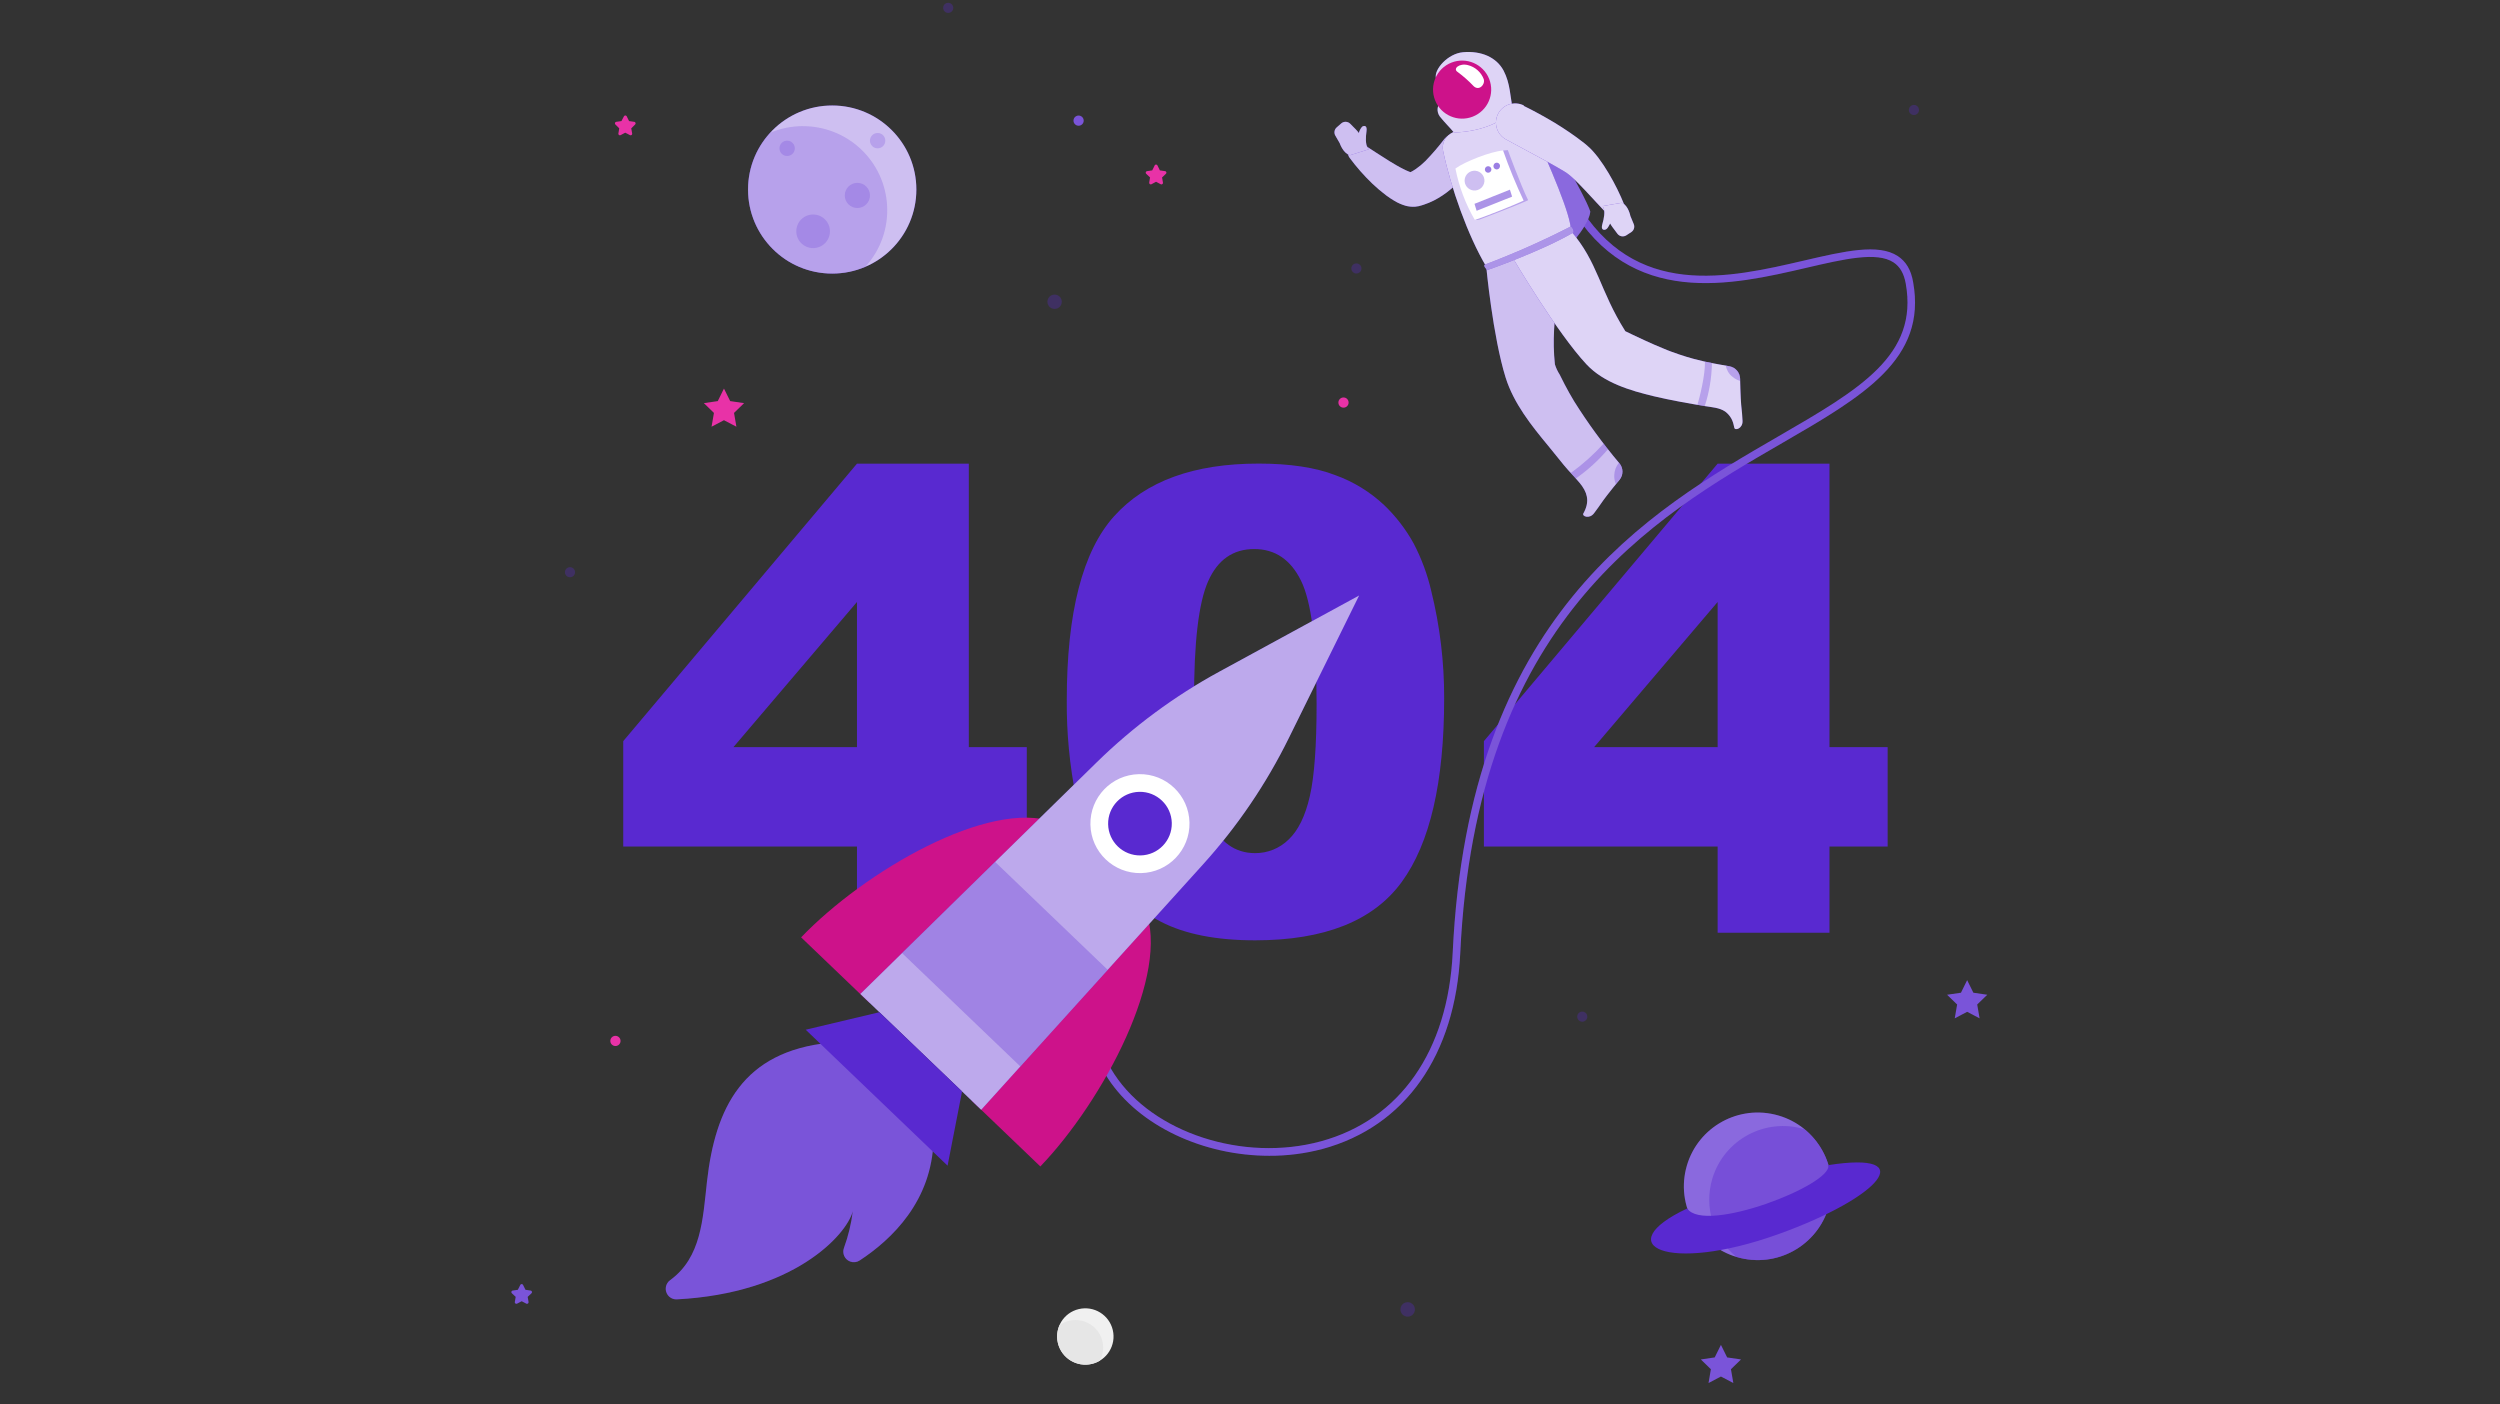 <svg width="470" height="264" viewBox="0 0 470 264" fill="none" xmlns="http://www.w3.org/2000/svg">
<rect x="0" y="0" width="470" height="264" fill="#333333" stroke="none"/>
<g clip-path="url(#clip0_50864_131214)">
<mask id="mask0_50864_131214" style="mask-type:luminance" maskUnits="userSpaceOnUse" x="0" y="0" width="470" height="264">
<path d="M470 0H0V264H470V0Z" fill="white"/>
</mask>
<g mask="url(#mask0_50864_131214)">
<path d="M136.105 73.049L137.275 75.407L139.889 75.789L137.997 77.628L138.445 80.224L136.105 78.998L133.772 80.224L134.22 77.628L132.328 75.789L134.942 75.407L136.105 73.049Z" fill="#E832A7"/>
<path d="M369.824 184.266L370.994 186.631L373.608 187.013L371.716 188.845L372.163 191.448L369.824 190.222L367.491 191.448L367.939 188.845L366.047 187.013L368.661 186.631L369.824 184.266Z" fill="#7A54D9"/>
<path d="M323.535 252.836L324.704 255.194L327.311 255.576L325.419 257.415L325.867 260.011L323.535 258.785L321.202 260.011L321.643 257.415L319.758 255.576L322.365 255.194L323.535 252.836Z" fill="#7A54D9"/>
<path d="M217.624 31.152L218.057 32.032L219.032 32.176C219.19 32.197 219.302 32.341 219.281 32.499C219.272 32.566 219.24 32.628 219.191 32.674L218.468 33.359L218.635 34.325C218.66 34.486 218.551 34.638 218.389 34.663C218.328 34.672 218.264 34.663 218.209 34.635L217.342 34.173L216.475 34.635C216.33 34.709 216.152 34.65 216.078 34.505C216.05 34.449 216.04 34.386 216.049 34.325L216.208 33.359L215.486 32.674C215.37 32.565 215.363 32.382 215.472 32.266C215.519 32.216 215.584 32.183 215.652 32.176L216.62 32.032L217.053 31.152C217.097 30.995 217.26 30.902 217.418 30.947C217.517 30.975 217.595 31.052 217.624 31.152Z" fill="#E832A7"/>
<path d="M98.358 241.609L98.791 242.482L99.759 242.626C99.92 242.648 100.034 242.798 100.011 242.959C100.003 243.024 99.972 243.085 99.925 243.131L99.203 243.809L99.369 244.775C99.394 244.936 99.284 245.088 99.122 245.113C99.061 245.122 98.998 245.113 98.943 245.085L98.076 244.631L97.21 245.085C97.064 245.158 96.885 245.1 96.812 244.954C96.783 244.899 96.774 244.836 96.783 244.775L96.95 243.809L96.227 243.131C96.11 243.017 96.106 242.83 96.219 242.712C96.264 242.666 96.323 242.636 96.386 242.626L97.354 242.482L97.794 241.609C97.845 241.454 98.012 241.368 98.167 241.419C98.257 241.448 98.328 241.519 98.358 241.609Z" fill="#7A54D9"/>
<path d="M117.833 21.886L118.266 22.765L119.241 22.902C119.402 22.928 119.513 23.079 119.487 23.241C119.477 23.304 119.446 23.363 119.4 23.407L118.677 24.128L118.844 25.087C118.877 25.243 118.777 25.396 118.621 25.429C118.552 25.444 118.479 25.433 118.417 25.398L117.551 24.943L116.684 25.398C116.546 25.477 116.37 25.429 116.29 25.29C116.255 25.229 116.244 25.157 116.258 25.087L116.417 24.128L115.695 23.407C115.578 23.293 115.575 23.106 115.689 22.989C115.735 22.942 115.796 22.911 115.861 22.902L116.829 22.765L117.291 21.886C117.357 21.736 117.532 21.668 117.682 21.734C117.749 21.764 117.803 21.819 117.833 21.886Z" fill="#E832A7"/>
<path d="M116.663 195.688C116.667 196.218 116.241 196.65 115.71 196.654C115.179 196.658 114.747 196.233 114.742 195.703C114.738 195.173 115.165 194.741 115.695 194.736C115.698 194.736 115.7 194.736 115.703 194.736C116.231 194.736 116.659 195.161 116.663 195.688Z" fill="#E832A7"/>
<path d="M253.538 75.675C253.542 76.205 253.116 76.636 252.585 76.641C252.055 76.645 251.621 76.219 251.617 75.689C251.613 75.159 252.04 74.727 252.57 74.723C252.573 74.723 252.575 74.723 252.578 74.723C253.104 74.718 253.534 75.142 253.538 75.667C253.538 75.669 253.538 75.672 253.538 75.675Z" fill="#E832A7"/>
<path d="M203.737 22.68C203.737 23.21 203.308 23.639 202.777 23.639C202.246 23.639 201.816 23.21 201.816 22.68C201.816 22.15 202.246 21.721 202.777 21.721C203.305 21.724 203.734 22.152 203.737 22.68Z" fill="#7A54D9"/>
<path d="M202.82 246.106C205.673 245.434 208.531 247.197 209.204 250.047C209.877 252.896 208.111 255.75 205.258 256.422C202.405 257.094 199.547 255.33 198.874 252.481C198.2 249.632 199.967 246.778 202.82 246.106Z" fill="#F0F0F0"/>
<path d="M202.215 248.164C201.127 248.162 200.068 248.505 199.189 249.145C198.019 251.824 199.246 254.944 201.93 256.112C203.499 256.795 205.303 256.679 206.772 255.801C208.131 253.289 207.194 250.151 204.679 248.794C203.922 248.385 203.076 248.171 202.215 248.171V248.164Z" fill="#E6E6E6"/>
<path d="M161.11 159.142H117.168V139.333L161.11 87.168H182.138V140.458H193.036V159.142H182.138V175.353H161.11V159.142ZM161.11 140.458V113.171L137.886 140.458H161.11Z" fill="#5929D0"/>
<path d="M200.553 131.647C200.553 115.162 203.524 103.624 209.465 97.034C215.406 90.443 224.458 87.149 236.624 87.154C242.464 87.154 247.261 87.875 251.016 89.318C254.428 90.545 257.551 92.457 260.195 94.935C262.423 97.059 264.31 99.513 265.791 102.211C267.256 105.028 268.361 108.017 269.077 111.11C270.71 117.716 271.524 124.496 271.503 131.301C271.503 147.03 268.839 158.542 263.509 165.835C258.18 173.127 249.002 176.776 235.974 176.781C228.666 176.781 222.761 175.618 218.26 173.291C213.723 170.926 209.901 167.394 207.19 163.058C205.096 159.866 203.466 155.499 202.301 149.956C201.091 143.929 200.506 137.794 200.553 131.647ZM224.485 131.705C224.485 142.761 225.46 150.302 227.41 154.326C229.359 158.35 232.192 160.371 235.909 160.39C238.292 160.417 240.585 159.49 242.278 157.816C244.079 156.1 245.403 153.388 246.25 149.682C247.097 145.975 247.521 140.206 247.521 132.375C247.521 120.866 246.544 113.129 244.589 109.163C242.634 105.197 239.703 103.216 235.794 103.221C231.807 103.221 228.919 105.242 227.128 109.285C225.337 113.328 224.456 120.801 224.485 131.705Z" fill="#5929D0"/>
<path d="M322.915 159.142H278.973V139.333L322.915 87.168H343.943V140.458H354.876V159.142H343.943V175.353H322.915V159.142ZM322.915 140.458V113.171L299.698 140.458H322.915Z" fill="#5929D0"/>
<g opacity="0.3">
<path d="M199.615 56.731C199.615 57.476 199.01 58.08 198.264 58.08C197.518 58.08 196.914 57.476 196.914 56.731C196.914 55.986 197.518 55.383 198.264 55.383C198.267 55.383 198.27 55.383 198.272 55.383C199.013 55.383 199.615 55.983 199.615 56.724C199.615 56.726 199.615 56.729 199.615 56.731Z" fill="#5929D0"/>
<path d="M107.16 106.625C107.687 106.625 108.113 107.051 108.113 107.577C108.113 108.103 107.687 108.529 107.16 108.529C106.634 108.529 106.207 108.103 106.207 107.577C106.207 107.051 106.634 106.625 107.16 106.625Z" fill="#5929D0"/>
<path d="M264.642 244.811C265.396 244.811 266.007 245.421 266.007 246.173C266.007 246.926 265.396 247.536 264.642 247.536C263.888 247.536 263.277 246.926 263.277 246.173C263.277 245.421 263.888 244.811 264.642 244.811Z" fill="#5929D0"/>
<path d="M297.465 190.18C297.991 190.18 298.418 190.606 298.418 191.132C298.418 191.657 297.991 192.083 297.465 192.083C296.939 192.083 296.512 191.657 296.512 191.132C296.512 190.606 296.939 190.18 297.465 190.18Z" fill="#5929D0"/>
<path d="M360.774 20.674C360.774 21.2 360.347 21.626 359.82 21.626C359.294 21.626 358.867 21.2 358.867 20.674C358.867 20.149 359.294 19.723 359.82 19.723C360.347 19.723 360.774 20.149 360.774 20.674Z" fill="#5929D0"/>
<path d="M179.215 1.479C179.215 2.005 178.788 2.431 178.262 2.431C177.735 2.431 177.309 2.005 177.309 1.479C177.309 0.954 177.735 0.527 178.262 0.527C178.787 0.531 179.211 0.955 179.215 1.479Z" fill="#5929D0"/>
<path d="M255.004 49.52C255.53 49.52 255.957 49.946 255.957 50.471C255.957 50.997 255.53 51.423 255.004 51.423C254.478 51.423 254.051 50.997 254.051 50.471C254.051 49.946 254.478 49.52 255.004 49.52Z" fill="#5929D0"/>
</g>
<path d="M156.455 19.832C165.193 19.832 172.277 26.905 172.277 35.632C172.277 44.358 165.193 51.431 156.455 51.431C147.716 51.431 140.633 44.358 140.633 35.632C140.633 26.905 147.716 19.832 156.455 19.832Z" fill="#5929D0"/>
<g opacity="0.7">
<path d="M156.455 19.832C165.193 19.832 172.277 26.905 172.277 35.632C172.277 44.358 165.193 51.431 156.455 51.431C147.716 51.431 140.633 44.358 140.633 35.632C140.633 26.905 147.716 19.832 156.455 19.832Z" fill="white"/>
</g>
<g opacity="0.2">
<path d="M151.003 23.711C148.848 23.704 146.715 24.139 144.734 24.987C138.851 31.444 139.323 41.442 145.789 47.317C150.381 51.488 156.991 52.595 162.694 50.147C168.569 43.682 168.083 33.685 161.609 27.819C158.697 25.181 154.906 23.719 150.974 23.718L151.003 23.711Z" fill="#5929D0"/>
</g>
<g opacity="0.2">
<path d="M149.428 27.886C149.428 28.682 148.781 29.328 147.983 29.328C147.185 29.328 146.539 28.682 146.539 27.886C146.539 27.089 147.185 26.443 147.983 26.443C148.781 26.443 149.428 27.089 149.428 27.886Z" fill="#5929D0"/>
</g>
<g opacity="0.2">
<path d="M166.439 26.444C166.439 27.241 165.793 27.886 164.995 27.886C164.197 27.886 163.551 27.241 163.551 26.444C163.551 25.647 164.197 25.002 164.995 25.002C165.793 25.002 166.439 25.647 166.439 26.444Z" fill="#5929D0"/>
</g>
<g opacity="0.2">
<path d="M163.554 36.742C163.554 38.048 162.493 39.107 161.185 39.107C159.877 39.107 158.816 38.048 158.816 36.742C158.816 35.436 159.877 34.377 161.185 34.377C162.493 34.377 163.554 35.436 163.554 36.742Z" fill="#5929D0"/>
</g>
<g opacity="0.2">
<path d="M156.029 43.485C156.029 45.229 154.613 46.643 152.866 46.643C151.119 46.643 149.703 45.229 149.703 43.485C149.703 41.74 151.119 40.326 152.866 40.326C154.613 40.326 156.029 41.74 156.029 43.485Z" fill="#5929D0"/>
</g>
<path d="M316.941 219.839C318.703 212.386 326.182 207.769 333.646 209.528C341.11 211.288 345.734 218.756 343.972 226.21C342.21 233.663 334.731 238.28 327.267 236.521C319.803 234.761 315.179 227.293 316.941 219.839Z" fill="#5929D0"/>
<g opacity="0.3">
<path d="M316.941 219.839C318.703 212.386 326.182 207.769 333.646 209.528C341.11 211.288 345.734 218.756 343.972 226.21C342.21 233.663 334.731 238.28 327.267 236.521C319.803 234.761 315.179 227.293 316.941 219.839Z" fill="white"/>
</g>
<g opacity="0.4">
<path d="M339.226 212.288C331.888 210.076 324.144 214.224 321.929 221.552C320.301 226.937 322.093 232.77 326.466 236.316C327.761 236.709 329.106 236.908 330.459 236.907C338.128 236.905 344.345 230.695 344.343 223.037C344.342 218.868 342.463 214.921 339.226 212.288Z" fill="#5929D0"/>
</g>
<path d="M317.202 227.186C302.377 234.152 313.433 239.525 334.324 232.025C353.67 225.081 361.043 216.326 343.712 219.045C344.643 222.687 320.416 232.112 317.202 227.186Z" fill="#5929D0"/>
<path d="M238.611 217.286C226.334 217.286 214.195 211.755 208.281 202.727C204.634 197.145 200.395 185.456 213.018 169.858L214.137 170.767C205.212 181.8 203.565 192.869 209.494 201.941C216.715 212.974 233.751 218.526 248.294 214.575C263.192 210.529 272.233 197.592 273.107 179.081C276.089 115.761 309.777 96.255 334.373 82.013C349.661 73.165 360.702 66.776 358.276 53.284C357.936 51.416 357.192 50.125 355.986 49.332C352.845 47.262 346.707 48.697 339.601 50.349C325.657 53.594 306.563 58.036 295.19 38.717L296.439 37.996C307.271 56.406 325.014 52.274 339.276 48.957C346.707 47.233 353.12 45.741 356.781 48.142C358.333 49.159 359.287 50.767 359.669 53.046C362.276 67.526 350.282 74.477 335.081 83.275C310.766 97.351 277.476 116.626 274.53 179.182C273.62 198.364 264.189 211.784 248.648 216.002C245.374 216.873 241.999 217.305 238.611 217.286Z" fill="#5929D0"/>
<g opacity="0.2">
<path d="M238.611 217.286C226.334 217.286 214.195 211.755 208.281 202.727C204.634 197.145 200.395 185.456 213.018 169.858L214.137 170.767C205.212 181.8 203.565 192.869 209.494 201.941C216.715 212.974 233.751 218.526 248.294 214.575C263.192 210.529 272.233 197.592 273.107 179.081C276.089 115.761 309.777 96.255 334.373 82.013C349.661 73.165 360.702 66.776 358.276 53.284C357.936 51.416 357.192 50.125 355.986 49.332C352.845 47.262 346.707 48.697 339.601 50.349C325.657 53.594 306.563 58.036 295.19 38.717L296.439 37.996C307.271 56.406 325.014 52.274 339.276 48.957C346.707 47.233 353.12 45.741 356.781 48.142C358.333 49.159 359.287 50.767 359.669 53.046C362.276 67.526 350.282 74.477 335.081 83.275C310.766 97.351 277.476 116.626 274.53 179.182C273.62 198.364 264.189 211.784 248.648 216.002C245.374 216.873 241.999 217.305 238.611 217.286Z" fill="white"/>
</g>
<path d="M280.211 21.705C283.539 21.71 286.846 22.213 290.024 23.198C290.024 23.198 298.027 36.698 298.98 39.795C298.661 42.854 293.52 47.888 293.52 47.888L280.211 21.705Z" fill="#5929D0"/>
<g opacity="0.3">
<path d="M280.211 21.705C283.539 21.71 286.846 22.213 290.024 23.198C290.024 23.198 298.027 36.698 298.98 39.795C298.661 42.854 293.52 47.888 293.52 47.888L280.211 21.705Z" fill="white"/>
</g>
<path d="M304.455 87.103C301.339 83.415 298.489 79.512 295.926 75.421C295.304 74.387 294.712 73.334 294.151 72.26C293.831 71.652 293.526 71.044 293.227 70.428C292.839 69.831 292.535 69.183 292.324 68.502C291.316 59.38 294.345 52.604 291.242 45.317L279.416 50.144C279.416 50.144 280.629 63.193 283.061 71.003C284.58 75.833 287.88 79.98 291.066 83.818C292.06 85.015 293.018 86.248 294.011 87.451C295.005 88.655 296.002 89.627 296.951 90.76C298.386 92.476 298.874 94.134 297.844 96.198L297.669 96.526C297.374 97.064 298.799 97.648 299.676 96.495C301.091 94.612 300.891 94.731 302.122 93.125C302.873 92.154 303.73 91.095 304.475 90.204C305.215 89.301 305.207 87.998 304.455 87.103Z" fill="#5929D0"/>
<g opacity="0.7">
<path d="M304.455 87.103C301.339 83.415 298.489 79.512 295.926 75.421C295.304 74.387 294.712 73.334 294.151 72.26C293.831 71.652 293.526 71.044 293.227 70.428C292.839 69.831 292.535 69.183 292.324 68.502C291.316 59.38 294.345 52.604 291.242 45.317L279.416 50.144C279.416 50.144 280.629 63.193 283.061 71.003C284.58 75.833 287.88 79.98 291.066 83.818C292.06 85.015 293.018 86.248 294.011 87.451C295.005 88.655 296.002 89.627 296.951 90.76C298.386 92.476 298.874 94.134 297.844 96.198L297.669 96.526C297.374 97.064 298.799 97.648 299.676 96.495C301.091 94.612 300.891 94.731 302.122 93.125C302.873 92.154 303.73 91.095 304.475 90.204C305.215 89.301 305.207 87.998 304.455 87.103Z" fill="white"/>
</g>
<g opacity="0.3">
<path d="M301.487 83.39C299.63 85.44 297.562 87.29 295.318 88.909C295.634 89.25 295.943 89.62 296.259 89.947C298.507 88.38 300.541 86.528 302.312 84.438L301.487 83.39Z" fill="#5929D0"/>
</g>
<g opacity="0.3">
<path d="M304.454 87.101L304.366 87.001C303.821 87.647 303.51 88.457 303.484 89.301C303.447 89.881 303.55 90.46 303.785 90.991L304.458 90.166C305.183 89.272 305.182 87.993 304.454 87.101Z" fill="#5929D0"/>
</g>
<path d="M277.4 30.404C276.098 32.325 274.539 34.059 272.767 35.559C271.785 36.394 270.709 37.113 269.561 37.702C268.959 38.005 268.334 38.264 267.693 38.476L267.201 38.631L267.042 38.673L266.702 38.765C266.493 38.813 266.28 38.845 266.066 38.862C265.456 38.905 264.844 38.844 264.254 38.684C263.511 38.468 262.799 38.156 262.137 37.755C261.605 37.439 261.089 37.097 260.591 36.728C259.693 36.052 258.834 35.324 258.02 34.548C256.45 33.043 255.011 31.408 253.719 29.66C253.129 28.852 253.305 27.72 254.114 27.131C254.716 26.692 255.525 26.666 256.155 27.065L256.212 27.066C257.91 28.158 259.621 29.309 261.29 30.336C262.139 30.839 262.958 31.349 263.772 31.744C264.143 31.941 264.526 32.117 264.917 32.27C265.16 32.38 265.422 32.445 265.688 32.463C265.732 32.463 265.689 32.413 265.421 32.418C265.337 32.412 265.253 32.412 265.169 32.416L265.01 32.451L265.249 32.33C265.57 32.16 265.883 31.972 266.184 31.767C266.833 31.316 267.44 30.808 267.999 30.25C269.269 28.937 270.459 27.551 271.564 26.097C272.903 24.621 275.186 24.508 276.664 25.845C277.954 27.011 278.227 28.931 277.314 30.411L277.4 30.404Z" fill="#5929D0"/>
<g opacity="0.7">
<path d="M277.4 30.404C276.098 32.325 274.539 34.059 272.767 35.559C271.785 36.394 270.709 37.113 269.561 37.702C268.959 38.005 268.334 38.264 267.693 38.476L267.201 38.631L267.042 38.673L266.702 38.765C266.493 38.813 266.28 38.845 266.066 38.862C265.456 38.905 264.844 38.844 264.254 38.684C263.511 38.468 262.799 38.156 262.137 37.755C261.605 37.439 261.089 37.097 260.591 36.728C259.693 36.052 258.834 35.324 258.02 34.548C256.45 33.043 255.011 31.408 253.719 29.66C253.129 28.852 253.305 27.72 254.114 27.131C254.716 26.692 255.525 26.666 256.155 27.065L256.212 27.066C257.91 28.158 259.621 29.309 261.29 30.336C262.139 30.839 262.958 31.349 263.772 31.744C264.143 31.941 264.526 32.117 264.917 32.27C265.16 32.38 265.422 32.445 265.688 32.463C265.732 32.463 265.689 32.413 265.421 32.418C265.337 32.412 265.253 32.412 265.169 32.416L265.01 32.451L265.249 32.33C265.57 32.16 265.883 31.972 266.184 31.767C266.833 31.316 267.44 30.808 267.999 30.25C269.269 28.937 270.459 27.551 271.564 26.097C272.903 24.621 275.186 24.508 276.664 25.845C277.954 27.011 278.227 28.931 277.314 30.411L277.4 30.404Z" fill="white"/>
</g>
<path d="M251.035 25.489L251.871 26.937C251.871 26.937 252.501 28.83 253.792 29.185L257.308 28.075L257.13 27.778C256.686 27.098 256.746 25.778 256.904 24.683C257.063 23.588 256.5 23.549 256.079 23.82C255.78 24.159 255.569 24.566 255.465 25.006C255.294 24.767 255.105 24.541 254.899 24.331L253.837 23.257C253.375 22.8 252.638 22.777 252.148 23.203L251.276 23.969C250.85 24.357 250.75 24.988 251.035 25.489Z" fill="#5929D0"/>
<g opacity="0.7">
<path d="M251.035 25.489L251.871 26.937C251.871 26.937 252.501 28.83 253.792 29.185L257.308 28.075L257.13 27.778C256.686 27.098 256.746 25.778 256.904 24.683C257.063 23.588 256.5 23.549 256.079 23.82C255.78 24.159 255.569 24.566 255.465 25.006C255.294 24.767 255.105 24.541 254.899 24.331L253.837 23.257C253.375 22.8 252.638 22.777 252.148 23.203L251.276 23.969C250.85 24.357 250.75 24.988 251.035 25.489Z" fill="white"/>
</g>
<path d="M283.753 20.406C279.865 21.453 276.143 23.04 272.697 25.12C271.596 25.815 271.043 27.12 271.31 28.393C272.734 35.194 275.945 44.295 279.393 50.085L295.33 43.416C295.426 40.604 291.507 31.52 287.518 22.74C286.804 21.164 285.434 19.994 283.753 20.406Z" fill="#5929D0"/>
<g opacity="0.8">
<path d="M283.753 20.406C279.865 21.453 276.143 23.04 272.697 25.12C271.596 25.815 271.043 27.12 271.31 28.393C272.734 35.194 275.945 44.295 279.393 50.085L295.33 43.416C295.426 40.604 291.507 31.52 287.518 22.74C286.804 21.164 285.434 19.994 283.753 20.406Z" fill="white"/>
</g>
<path d="M282.673 13.271C281.34 10.768 278.482 9.518 275.061 9.815C272.173 10.073 269.63 13.026 269.94 14.611C270.251 16.196 272.68 16.863 273.145 17.41L271.151 18.86C270.184 19.564 269.971 20.917 270.675 21.883C270.693 21.907 270.712 21.932 270.731 21.956C271.581 23.02 272.698 24.111 273.344 24.916C278.875 24.747 282.96 22.623 284.431 20.59C283.864 18.026 283.969 15.761 282.673 13.271Z" fill="#5929D0"/>
<g opacity="0.8">
<path d="M282.673 13.271C281.34 10.768 278.482 9.518 275.061 9.815C272.173 10.073 269.63 13.026 269.94 14.611C270.251 16.196 272.68 16.863 273.145 17.41L271.151 18.86C270.184 19.564 269.971 20.917 270.675 21.883C270.693 21.907 270.712 21.932 270.731 21.956C271.581 23.02 272.698 24.111 273.344 24.916C278.875 24.747 282.96 22.623 284.431 20.59C283.864 18.026 283.969 15.761 282.673 13.271Z" fill="white"/>
</g>
<path d="M279.963 14.841C281.073 17.645 279.695 20.815 276.887 21.923C274.08 23.031 270.904 21.656 269.795 18.852C268.686 16.05 270.061 12.881 272.866 11.771C275.674 10.664 278.85 12.038 279.963 14.841Z" fill="#CD128A"/>
<path d="M327.595 79.112C327.472 76.741 327.368 76.952 327.266 74.956C327.2 73.731 327.168 72.368 327.139 71.193C327.113 70.042 326.28 69.069 325.146 68.863C324.19 68.686 323.226 68.523 322.248 68.339C320.994 68.095 319.754 67.829 318.527 67.498C317.569 67.242 316.625 66.956 315.688 66.634C314.75 66.312 313.696 65.949 312.721 65.519C311.571 65.057 310.435 64.558 309.313 64.038C308.053 63.469 306.807 62.872 305.561 62.267C300.666 54.501 300.47 49.326 295.262 43.348L284.407 48.493C284.407 48.493 292.712 62.594 298.296 68.537C301.514 71.955 306.489 73.437 310.921 74.496C314.12 75.253 317.359 75.821 320.597 76.361C321.857 76.569 323.224 76.631 324.32 77.361C325.133 77.96 325.699 78.835 325.911 79.82C325.963 80.021 326.01 80.222 326.052 80.424C326.2 81.027 327.672 80.538 327.595 79.112Z" fill="#5929D0"/>
<g opacity="0.8">
<path d="M327.595 79.112C327.472 76.741 327.368 76.952 327.266 74.956C327.2 73.731 327.168 72.368 327.139 71.193C327.113 70.042 326.28 69.069 325.146 68.863C324.19 68.686 323.226 68.523 322.248 68.339C320.994 68.095 319.754 67.829 318.527 67.498C317.569 67.242 316.625 66.956 315.688 66.634C314.75 66.312 313.696 65.949 312.721 65.519C311.571 65.057 310.435 64.558 309.313 64.038C308.053 63.469 306.807 62.872 305.561 62.267C300.666 54.501 300.47 49.326 295.262 43.348L284.407 48.493C284.407 48.493 292.712 62.594 298.296 68.537C301.514 71.955 306.489 73.437 310.921 74.496C314.12 75.253 317.359 75.821 320.597 76.361C321.857 76.569 323.224 76.631 324.32 77.361C325.133 77.96 325.699 78.835 325.911 79.82C325.963 80.021 326.01 80.222 326.052 80.424C326.2 81.027 327.672 80.538 327.595 79.112Z" fill="white"/>
</g>
<g opacity="0.3">
<path d="M321.84 68.251C321.405 68.165 320.971 68.079 320.528 67.979C320.61 70.473 319.519 74.792 319.117 76.105L320.494 76.339C321.345 73.726 321.799 70.999 321.84 68.251Z" fill="#5929D0"/>
</g>
<g opacity="0.3">
<path d="M327.167 71.192C327.142 70.043 326.313 69.071 325.182 68.862L324.457 68.738C324.588 69.556 325.021 70.294 325.672 70.808C326.091 71.181 326.59 71.453 327.131 71.603C327.172 71.473 327.17 71.329 327.167 71.192Z" fill="#5929D0"/>
</g>
<path d="M278.948 14.888C279.241 15.983 278.019 17.135 277.04 16.194C276.125 15.224 275.126 14.338 274.053 13.546C273.046 12.923 274.377 11.821 275.961 12.24C277.332 12.578 278.449 13.568 278.948 14.888Z" fill="white"/>
<path d="M279.179 49.732C278.674 49.922 279.602 50.783 279.602 50.783C279.602 50.783 289.697 47.284 295.819 43.702C295.847 43.265 295.662 42.842 295.323 42.565C290.081 45.257 284.692 47.65 279.179 49.732Z" fill="#5929D0"/>
<g opacity="0.5">
<path d="M279.179 49.732C278.674 49.922 279.602 50.783 279.602 50.783C279.602 50.783 289.697 47.284 295.819 43.702C295.847 43.265 295.662 42.842 295.323 42.565C290.081 45.257 284.692 47.65 279.179 49.732Z" fill="white"/>
</g>
<path d="M286.459 19.903C288.464 20.889 290.348 21.926 292.275 23.078C293.214 23.658 294.146 24.245 295.071 24.883C295.996 25.521 296.913 26.174 297.84 26.912L298.182 27.189L298.613 27.574C298.87 27.798 299.114 28.035 299.344 28.286C299.578 28.536 299.776 28.779 299.967 29C300.157 29.221 300.363 29.485 300.531 29.714C301.216 30.633 301.849 31.588 302.43 32.576C303.572 34.49 304.562 36.492 305.392 38.562C305.758 39.496 305.296 40.551 304.36 40.917C303.677 41.184 302.9 41.015 302.389 40.488L302.353 40.445C300.89 38.927 299.476 37.328 298.057 35.838C296.638 34.348 295.197 32.837 294.012 32.18C292.36 31.183 290.521 30.189 288.696 29.216L283.201 26.253C281.427 25.343 280.728 23.168 281.639 21.397C282.55 19.625 284.728 18.928 286.502 19.838L286.459 19.903Z" fill="#5929D0"/>
<g opacity="0.8">
<path d="M286.459 19.903C288.464 20.889 290.348 21.926 292.275 23.078C293.214 23.658 294.146 24.245 295.071 24.883C295.996 25.521 296.913 26.174 297.84 26.912L298.182 27.189L298.613 27.574C298.87 27.798 299.114 28.035 299.344 28.286C299.578 28.536 299.776 28.779 299.967 29C300.157 29.221 300.363 29.485 300.531 29.714C301.216 30.633 301.849 31.588 302.43 32.576C303.572 34.49 304.562 36.492 305.392 38.562C305.758 39.496 305.296 40.551 304.36 40.917C303.677 41.184 302.9 41.015 302.389 40.488L302.353 40.445C300.89 38.927 299.476 37.328 298.057 35.838C296.638 34.348 295.197 32.837 294.012 32.18C292.36 31.183 290.521 30.189 288.696 29.216L283.201 26.253C281.427 25.343 280.728 23.168 281.639 21.397C282.55 19.625 284.728 18.928 286.502 19.838L286.459 19.903Z" fill="white"/>
</g>
<path d="M307.148 42.138L306.515 40.61C306.515 40.61 306.152 38.653 304.925 38.12L301.321 38.733L301.448 39.049C301.789 39.766 301.552 41.089 301.24 42.145C300.928 43.202 301.479 43.332 301.938 43.117C302.197 42.999 302.444 42.527 302.712 42.026C302.849 42.276 303.005 42.515 303.176 42.742L304.079 43.95C304.47 44.468 305.196 44.598 305.743 44.247L306.718 43.608C307.188 43.278 307.366 42.668 307.148 42.138Z" fill="#5929D0"/>
<g opacity="0.8">
<path d="M307.148 42.138L306.515 40.61C306.515 40.61 306.152 38.653 304.925 38.12L301.321 38.733L301.448 39.049C301.789 39.766 301.552 41.089 301.24 42.145C300.928 43.202 301.479 43.332 301.938 43.117C302.197 42.999 302.444 42.527 302.712 42.026C302.849 42.276 303.005 42.515 303.176 42.742L304.079 43.95C304.47 44.468 305.196 44.598 305.743 44.247L306.718 43.608C307.188 43.278 307.366 42.668 307.148 42.138Z" fill="white"/>
</g>
<g opacity="0.3">
<path d="M283.477 28.224L282.596 28.3L277.246 41.362C277.541 41.381 277.839 41.356 278.126 41.286C278.126 41.286 285.163 38.63 287.288 37.64C285.846 34.697 283.477 28.224 283.477 28.224Z" fill="#5929D0"/>
</g>
<path d="M273.62 31.686C274.293 35.091 275.527 38.361 277.274 41.362C279.913 40.441 284.31 38.706 286.443 37.716C284.993 34.647 283.704 31.504 282.581 28.3C280.322 28.462 275.369 30.38 273.62 31.686Z" fill="white"/>
<g opacity="0.3">
<path d="M278.999 34.481C278.709 35.467 277.673 36.031 276.686 35.741C275.699 35.451 275.134 34.417 275.424 33.431C275.714 32.446 276.75 31.881 277.737 32.171L277.74 32.172C278.726 32.463 279.289 33.496 278.999 34.481Z" fill="#5929D0"/>
</g>
<g opacity="0.6">
<path d="M280.368 31.995C280.292 32.325 279.963 32.532 279.633 32.456C279.302 32.381 279.095 32.052 279.171 31.722C279.246 31.392 279.576 31.185 279.906 31.261C279.924 31.265 279.942 31.27 279.96 31.276C280.264 31.371 280.442 31.686 280.368 31.995Z" fill="#5929D0"/>
</g>
<g opacity="0.6">
<path d="M281.981 31.361C281.915 31.693 281.592 31.908 281.259 31.843C280.927 31.777 280.711 31.455 280.776 31.123C280.784 31.085 280.795 31.048 280.809 31.012C280.904 30.692 281.242 30.509 281.563 30.605L281.566 30.605C281.887 30.701 282.072 31.038 281.981 31.361Z" fill="#5929D0"/>
</g>
<g opacity="0.5">
<path d="M284.274 36.967L277.606 39.628L277.203 38.318L283.864 35.656L284.274 36.967Z" fill="#5929D0"/>
</g>
<path d="M150.611 176.222L163.507 188.581L198.188 154.563C185.898 150.162 162.465 163.852 150.611 176.222Z" fill="#CD128A"/>
<path d="M195.584 219.293C191.465 215.338 182.689 206.935 182.689 206.935L215.282 170.92C220.162 182.974 207.438 206.946 195.584 219.293Z" fill="#CD128A"/>
<path d="M242.289 138.774L255.518 111.95L229.231 126.275C220.788 130.872 213.023 136.614 206.158 143.34L161.746 186.862L184.465 208.635L226.165 162.513C232.612 155.382 238.039 147.394 242.289 138.774Z" fill="#5929D0"/>
<g opacity="0.6">
<path d="M242.289 138.774L255.518 111.95L229.231 126.275C220.788 130.872 213.023 136.614 206.158 143.34L161.746 186.862L184.465 208.635L226.165 162.513C232.612 155.382 238.039 147.394 242.289 138.774Z" fill="white"/>
</g>
<path d="M214.117 145.541C219.26 145.435 223.517 149.514 223.623 154.651C223.73 159.788 219.647 164.038 214.505 164.144C209.362 164.249 205.105 160.17 204.998 155.034C204.891 149.897 208.974 145.647 214.117 145.541Z" fill="white"/>
<path d="M214.188 148.865C217.493 148.797 220.228 151.419 220.297 154.719C220.365 158.02 217.741 160.752 214.437 160.82C211.132 160.888 208.396 158.266 208.328 154.966C208.259 151.665 210.883 148.933 214.188 148.865Z" fill="#5929D0"/>
<g opacity="0.3">
<path d="M191.823 200.49L169.576 179.17L187.072 162.032L208.244 182.328L191.823 200.49Z" fill="#5929D0"/>
</g>
<path d="M155.948 196.033C139.66 197.688 134.47 208.233 132.911 222.136C132.12 229.229 131.85 236.397 125.995 240.658C125.095 241.297 124.883 242.544 125.523 243.444C125.917 243.998 126.567 244.314 127.248 244.282C149.136 243.147 159.128 232.23 160.32 227.733C160.032 230.077 159.476 232.38 158.665 234.598C158.272 235.626 158.788 236.775 159.817 237.167C160.408 237.392 161.071 237.325 161.603 236.983C167.667 233.014 175.229 225.775 175.502 214.278C170.85 207.975 155.948 196.033 155.948 196.033Z" fill="#5929D0"/>
<g opacity="0.2">
<path d="M155.948 196.033C139.66 197.688 134.47 208.233 132.911 222.136C132.12 229.229 131.85 236.397 125.995 240.658C125.095 241.297 124.883 242.544 125.523 243.444C125.917 243.998 126.567 244.314 127.248 244.282C149.136 243.147 159.128 232.23 160.32 227.733C160.032 230.077 159.476 232.38 158.665 234.598C158.272 235.626 158.788 236.775 159.817 237.167C160.408 237.392 161.071 237.325 161.603 236.983C167.667 233.014 175.229 225.775 175.502 214.278C170.85 207.975 155.948 196.033 155.948 196.033Z" fill="white"/>
</g>
<path d="M178.145 219.151L151.469 193.587L165.325 190.294L180.866 205.188L178.145 219.151Z" fill="#5929D0"/>
</g>
</g>
<defs>
<clipPath id="clip0_50864_131214">
<rect width="470" height="264" fill="white"/>
</clipPath>
</defs>
</svg>
